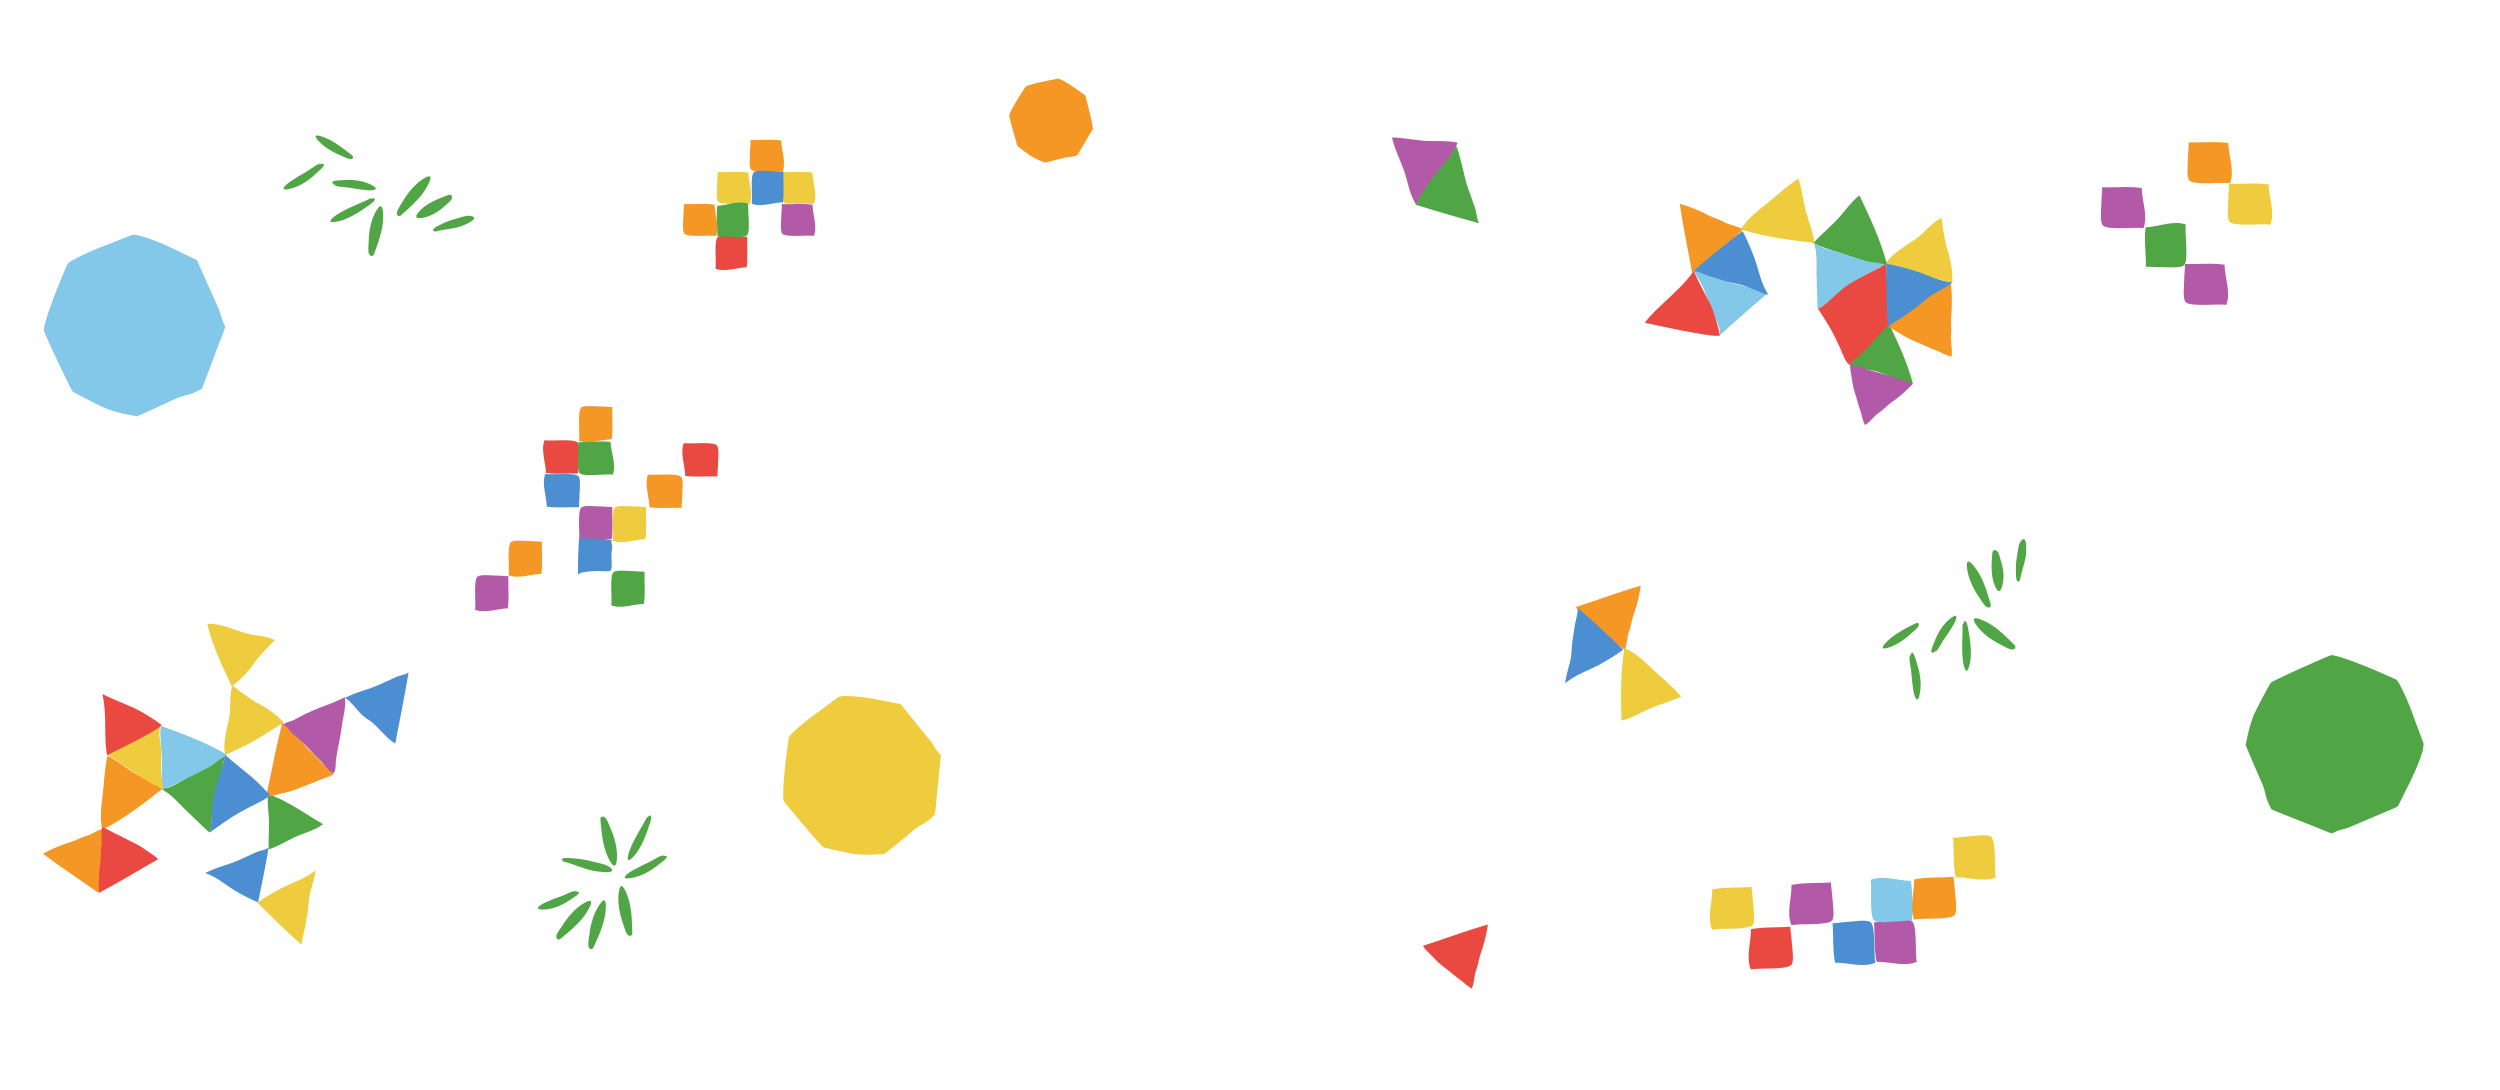 <svg id="Camada_1" data-name="Camada 1" xmlns="http://www.w3.org/2000/svg" viewBox="0 0 1280 558"><defs><style>.cls-1{fill:#efcc3e;}.cls-2{fill:#f49725;}.cls-3{fill:#83c8e8;}.cls-4{fill:#b25aa7;}.cls-5{fill:#4b8ed2;}.cls-6{fill:#e94941;}.cls-7{fill:#50a545;}</style></defs><g id="Grupo_345" data-name="Grupo 345"><path id="Caminho_127" data-name="Caminho 127" class="cls-1" d="M453,437.15c-5.47.43-11,.86-16.43-.08-4.44-.77-14.42-3-14.95-3.24a4.36,4.36,0,0,1-1.05-.91c-6.28-6.82-19-22.14-19.24-22.76a6.14,6.14,0,0,1-.3-2c-.35-9.5,2.87-30.72,2.87-30.72a21.66,21.66,0,0,1,1.48-1.84,118.28,118.28,0,0,1,13.34-10.92l10.62-7.86,2.77-.48c10.16.12,17.8,2.08,27.81,3.87a2.45,2.45,0,0,1,1.92,1.17l14.76,18.26c1.58,2,2.84,5.06,5,6.86l.06,1.29c-1.25,10.84-1.79,18.51-3,29.35,0,0-3.73,3.57-5.88,4.59a28.65,28.65,0,0,0-6,4.15C462.31,429.65,453,437.15,453,437.15Z"/><path id="Caminho_228" data-name="Caminho 228" class="cls-2" d="M535.1,83.25a34,34,0,0,1-7.71-3.64c-1.92-1.33-6.14-4.55-6.33-4.81a2.23,2.23,0,0,1-.29-.65c-1.47-4.59-4.09-14.59-4.07-14.94a3.56,3.56,0,0,1,.3-1c1.92-4.55,8.09-13.83,8.09-13.83a11.37,11.37,0,0,1,1.11-.54,63,63,0,0,1,8.67-2.21l6.72-1.37,1.42.38c4.75,2.29,7.92,4.89,12.23,7.93a1.26,1.26,0,0,1,.65,1l2.94,11.84c.32,1.27.23,3,.84,4.31l-.26.62c-3,4.83-4.9,8.33-7.87,13.16a18.16,18.16,0,0,1-3.78.86,15,15,0,0,0-3.71.65C541.12,81.77,535.1,83.25,535.1,83.25Z"/><path id="Caminho_179" data-name="Caminho 179" class="cls-3" d="M70.12,213.17c-6-1.12-12.07-2.25-17.61-4.81C48,206.26,37.89,201,37.4,200.57a4.38,4.38,0,0,1-.86-1.27c-4.78-9.13-14-29.22-14.1-30a7,7,0,0,1,.25-2.23C25.05,156.8,34.61,135,34.61,135a22.91,22.91,0,0,1,2.12-1.54,131.42,131.42,0,0,1,17.45-7.88l13.66-5.39,3.12.29c10.87,3.06,18.51,7.36,28.72,12.15a2.72,2.72,0,0,1,1.73,1.81L112,158.23c1.14,2.56,1.59,6.25,3.36,8.79l-.31,1.4c-4.46,11.28-7.24,19.36-11.7,30.64,0,0-5,2.75-7.64,3.23A32,32,0,0,0,88.12,205C82.26,207.79,70.12,213.17,70.12,213.17Z"/><g id="Grupo_145" data-name="Grupo 145"><path id="Caminho_128" data-name="Caminho 128" class="cls-1" d="M367.46,88.11c0,2.17-.31,4.33-.31,6.56,0,1.74-.7,7.28.59,8.6,1.95,2,13.07.52,16.11,1.1,1.91-4.88-.63-11-.7-16-5.26-.79-10.8-.07-16-.31"/><path id="Caminho_129" data-name="Caminho 129" class="cls-1" d="M400.32,88.11c0,2.17-.31,4.33-.32,6.56,0,1.74-.7,7.28.59,8.6,2,2,13.08.52,16.12,1.1,1.91-4.88-.64-11-.7-16-5.26-.79-10.8-.07-16-.31"/><path id="Caminho_130" data-name="Caminho 130" class="cls-2" d="M350.19,104.54c0,2.17-.31,4.33-.32,6.56,0,1.74-.69,7.28.6,8.6,1.95,2,13.07.52,16.11,1.1,1.91-4.88-.63-11-.7-16-5.26-.79-10.8-.07-16-.31"/><path id="Caminho_131" data-name="Caminho 131" class="cls-4" d="M400.32,104.54c0,2.17-.31,4.33-.32,6.56,0,1.74-.7,7.28.59,8.6,2,2,13.08.52,16.12,1.1,1.91-4.88-.64-11-.7-16-5.26-.79-10.8-.07-16-.31"/><path id="Caminho_132" data-name="Caminho 132" class="cls-2" d="M384.31,71.68c0,2.17-.31,4.33-.31,6.57,0,1.73-.7,7.27.59,8.59,2,2,13.07.52,16.11,1.1,1.91-4.88-.63-11-.7-16-5.26-.79-10.8-.07-16-.31"/><path id="Caminho_133" data-name="Caminho 133" class="cls-5" d="M401.12,87.91c-2.17,0-4.32-.31-6.56-.32-1.74,0-7.28-.7-8.6.59-2,1.95-.51,13.07-1.1,16.11,4.88,1.92,11-.63,15.95-.69.8-5.26.08-10.81.31-16"/><path id="Caminho_134" data-name="Caminho 134" class="cls-6" d="M382.59,121.18c-2.17,0-4.33-.31-6.57-.31-1.73,0-7.28-.7-8.59.59-2,2-.52,13.07-1.1,16.11,4.87,1.92,11-.63,15.94-.7.8-5.25.08-10.8.32-16"/><path id="Caminho_135" data-name="Caminho 135" class="cls-7" d="M367.31,121.09c2.17-.07,4.34.19,6.57.13,1.74,0,7.3.51,8.58-.82,2-2,.17-13.08.67-16.13-4.92-1.79-11,.92-15.92,1.12-.66,5.28.21,10.8.11,16"/></g><g id="Grupo_152" data-name="Grupo 152"><path id="Caminho_128-2" data-name="Caminho 128-2" class="cls-4" d="M1076.3,95.86c0,2.8-.4,5.59-.4,8.47,0,2.24-.91,9.4.76,11.1,2.52,2.57,16.87.67,20.8,1.42,2.47-6.29-.82-14.2-.91-20.58-6.78-1-13.93-.1-20.65-.41"/><path id="Caminho_129-2" data-name="Caminho 129-2" class="cls-1" d="M1141.29,94.06c0,2.8-.4,5.58-.41,8.47,0,2.24-.9,9.39.76,11.09,2.52,2.58,16.87.67,20.8,1.42,2.47-6.29-.81-14.2-.9-20.58-6.79-1-13.94-.1-20.66-.4"/><path id="Caminho_131-2" data-name="Caminho 131-2" class="cls-4" d="M1118.71,135.13c0,2.8-.4,5.58-.41,8.47,0,2.24-.9,9.39.76,11.09,2.52,2.58,16.88.67,20.8,1.42,2.47-6.29-.81-14.2-.9-20.58-6.79-1-13.94-.1-20.66-.4"/><path id="Caminho_132-2" data-name="Caminho 132-2" class="cls-2" d="M1120.63,72.85c0,2.8-.4,5.59-.41,8.48,0,2.24-.9,9.39.76,11.09,2.52,2.58,16.88.67,20.8,1.42,2.47-6.29-.81-14.2-.9-20.58-6.79-1-13.94-.1-20.66-.41"/><path id="Caminho_135-2" data-name="Caminho 135-2" class="cls-7" d="M1098.69,136.61c2.8-.08,5.59.25,8.48.18,2.24,0,9.41.65,11.07-1,2.51-2.59.21-16.89.86-20.83-6.36-2.3-14.18,1.19-20.55,1.45-.84,6.81.27,13.94.15,20.66"/></g><g id="Grupo_146" data-name="Grupo 146"><path id="Caminho_136" data-name="Caminho 136" class="cls-1" d="M860.62,356.46c-4.07-4.8-9.59-9.22-14.28-13.63-3.73-3.51-9.93-9.64-14.67-10.86-2,12-1.8,25-1.49,37,5-1,11.28-5.06,16.56-7.05,4.82-1.82,10.63-3.52,14.35-5.4"/><path id="Caminho_137" data-name="Caminho 137" class="cls-2" d="M807.27,311.51c1.22,1.93,3.36,3.58,4.87,5.29a50.44,50.44,0,0,0,6.82,6c2.1,1.64,4.2,3.43,6.35,4.95s4.25,3.74,6.5,4.89c1.38-2.79,1.18-6.57,2.31-9.56,1-2.65,1.32-5.49,2.22-8.18a73.89,73.89,0,0,0,3.71-15c-11.26,3.27-22.54,7.44-33.51,11,.14.22.15,0,.3-.14"/><path id="Caminho_138" data-name="Caminho 138" class="cls-5" d="M807.9,311.44c-.15,3.28-1.23,6.32-1.7,9.53-.55,3.71-.47,2.78-1,6.51-.62,4.16-.38,7.75-1.46,11.83-.7,2.63-2.15,7.84-2.35,10.53,6.21-4.89,10.14-5.67,17.35-9.47a121.47,121.47,0,0,0,12.34-7.67S816,318,807.9,311.44Z"/><path id="Caminho_321" data-name="Caminho 321" class="cls-6" d="M729,484.92c1.21,1.93,3.35,3.58,4.87,5.29a49.09,49.09,0,0,0,6.81,6c2.11,1.64,4.2,3.43,6.35,5s4.25,3.73,6.5,4.89c1.38-2.79,1.18-6.57,2.31-9.57,1-2.65,1.32-5.49,2.22-8.17a74.22,74.22,0,0,0,3.71-15c-11.26,3.27-22.53,7.44-33.5,11,.13.22.14,0,.3-.14"/></g><g id="Grupo_141" data-name="Grupo 141"><path id="Caminho_113" data-name="Caminho 113" class="cls-1" d="M920.6,91.6c-5.47,3.44-10.76,8.42-15.93,12.56-4.1,3.29-11.24,8.7-13.16,13.35,11.93,3.78,25.16,5.44,37.45,6.86-.32-5.26-3.52-12.2-4.78-17.87-1.16-5.16-2-11.32-3.43-15.37"/><path id="Caminho_114" data-name="Caminho 114" class="cls-1" d="M994.11,111.54c-5.79,2.87-8.54,7.84-14.1,11.43-4.41,2.86-12.06,7.52-14.45,11.95,11.49,5,22,7,34.08,9.69A52,52,0,0,0,997,127.55C995.28,122.25,994.11,111.54,994.11,111.54Z"/><path id="Caminho_115" data-name="Caminho 115" class="cls-7" d="M928.75,124.63c5.83,2.79,12.87,4.63,19.12,6.79,5,1.73,13.34,4.89,18.31,4-3.16-12.11-8.79-24.19-14.13-35.35-4.29,3.07-8.46,9.47-12.58,13.56-3.75,3.72-8.49,7.75-11.19,11.08"/><path id="Caminho_116" data-name="Caminho 116" class="cls-7" d="M946.94,186.88c5,2.42,9.47,1.76,14.88,3.64,4.3,1.49,12.19,5.18,17.53,5.74-2.74-10.48-7.62-20.94-12.24-30.6-3.71,2.66-7.32,8.2-10.89,11.74-3.25,3.22-7.35,6.71-9.69,9.59"/><path id="Caminho_117" data-name="Caminho 117" class="cls-4" d="M947.31,187.32c-.12,2.19.65,4.69.89,6.88a47.65,47.65,0,0,0,2,8.5c.74,2.47,1.39,5,2.24,7.43s1.28,5.31,2.41,7.47c2.63-1.43,4.58-4.52,7.13-6.25,2.27-1.53,4.1-3.59,6.29-5.21a71.41,71.41,0,0,0,11.28-9.77c-10.69-3.69-21.89-6.67-32.53-9.94,0,.25.13.07.32,0"/><path id="Caminho_118" data-name="Caminho 118" class="cls-2" d="M966.11,166.49c1.89,1.76,4.72,3,6.87,4.4a56.74,56.74,0,0,0,9.22,4.62c2.78,1.2,5.59,2.56,8.39,3.61s5.75,2.88,8.55,3.5c.71-3.46-.59-7.55-.21-11.16.33-3.21-.14-6.42.08-9.63a84.58,84.58,0,0,0-.25-17.57c-11.43,6.83-22.61,14.66-33.63,21.76.21.2.16-.07.29-.25"/><path id="Caminho_119" data-name="Caminho 119" class="cls-2" d="M867.18,139.37c2.13-1,4.12-2.89,6.08-4.19a50.54,50.54,0,0,0,7.08-6.07c2-1.9,4.1-3.77,5.95-5.74s4.42-3.79,5.92-5.91c-2.64-1.8-6.52-2.15-9.4-3.73-2.55-1.4-5.4-2.14-8-3.44a76.23,76.23,0,0,0-14.75-5.94c1.69,11.93,4.31,24,6.37,35.68.24-.11,0-.16-.1-.33"/><path id="Caminho_120" data-name="Caminho 120" class="cls-3" d="M929.06,125.55c1.47,4.72.84,11.8,1.06,17.25.22,5.22.22,10.33.54,15.58,2.53-1.13,6.2-4.93,8.81-6.61,2.94-1.89,5.52-4.19,8.56-6,2.76-1.63,5.59-3.3,8.35-4.91,2.59-1.51,5.4-4.18,8.18-5a1,1,0,0,0,0-.54c-3.34-1.12-6.92-.83-10.35-2s-6.64-2-9.87-3.21c-4.61-1.67-11.38-2.45-15.09-5.69"/><path id="Caminho_121" data-name="Caminho 121" class="cls-3" d="M880.65,171.5c.19-4.75-3.36-10.26-4.91-14.72-1.09-3.12-2.41-6.19-3.6-9.31s-3.65-5.72-4.84-8.9a1,1,0,0,1,.43-.31c2.36,1.52,6.11,2,8.84,3,2.92,1.06,5.92,2.12,8.85,3.17,3.22,1.16,6.54,1.65,9.78,2.67,2.87.9,7.34,3.81,10.42,2.45-3.81,3.49-7.68,6.64-11.52,10-4,3.53-13.39,11.94-13.39,11.94Z"/><path id="Caminho_122" data-name="Caminho 122" class="cls-6" d="M930.75,158.41c5.49-3.3,10.46-9.46,16-12.94,6-3.79,12.78-6.5,18.77-10.43.21,5.55,1.15,12.56,1.73,18.12.45,4.46.08,9,.27,13.5-3,.49-8.15-1.72-11.18-2.62-3.71-1.1-7.51-2.29-11.28-3.11C940.32,159.91,930.75,158.41,930.75,158.41Z"/><path id="Caminho_123" data-name="Caminho 123" class="cls-6" d="M930.73,157.87c5.42,1.63,12.43,1.23,18,2.79,6.06,1.7,11.82,4.5,17.95,6.1-3.58,3.41-7.69,8.17-11.07,11.83-2.7,2.93-5.94,5.36-8.83,8.15-2.1-1.69-3.62-6.34-4.8-8.86-1.44-3.07-2.87-6.25-4.54-9.19C935.34,165,930.73,157.87,930.73,157.87Z"/><path id="Caminho_124" data-name="Caminho 124" class="cls-6" d="M880.6,171.77c-.74-4.3-3.22-12.74-5.25-16.73-2.55-5-6-11.18-8.16-16.28-4.17,5.82-7.83,9.18-13.09,14.16-4.75,4.49-8.05,7.27-12,12.33C842.14,165.25,877.94,173.32,880.6,171.77Z"/><path id="Caminho_125" data-name="Caminho 125" class="cls-5" d="M966.71,167.37c2.53-2.24,5.54-3.64,8.24-5.59,3.11-2.26,2.38-1.65,5.51-3.92,3.5-2.54,6-5.28,9.74-7.42,2.44-1.37,7.31-4,9.43-5.83-8-1.06-11.44-3.39-19.41-6a124.36,124.36,0,0,0-14.51-3.57S965.74,156.7,966.71,167.37Z"/><path id="Caminho_126" data-name="Caminho 126" class="cls-5" d="M867.2,138.73c3.31.63,6.26,2.16,9.45,3.11,3.69,1.09,2.76.88,6.46,2,4.16,1.23,7.83,1.51,11.83,3.19,2.58,1.09,7.67,3.32,10.38,3.91-4.08-7-4.3-11.13-7.13-19a126.9,126.9,0,0,0-6-13.67S875.05,131.45,867.2,138.73Z"/></g><g id="Grupo_147" data-name="Grupo 147"><path id="Caminho_139" data-name="Caminho 139" class="cls-2" d="M55,387.18c-1.42,6.09-1.68,13.11-2.41,19.46-.59,5.05-1.82,13.62,0,18.14,10.77-5.52,21-13.37,30.41-20.74-3.8-3.4-10.71-6-15.43-9-4.3-2.76-9.1-6.39-12.81-8.24"/><path id="Caminho_140" data-name="Caminho 140" class="cls-1" d="M119.08,350.94c-2,5.91-.55,11.2-1.93,17.44-1.1,5-3.19,13.37-1.82,18,11.27-4.39,19.9-10.12,30-16.5A50.18,50.18,0,0,0,131.92,360C127.16,357.5,119.08,350.94,119.08,350.94Z"/><path id="Caminho_141" data-name="Caminho 141" class="cls-1" d="M140.78,327.76c-5.6-2.77-11-2-17-4.13-4.79-1.72-12.85-4.87-17.67-4.11,2.93,11.75,7.51,21,12.54,31.88a50.13,50.13,0,0,0,11.56-12C133.24,334.94,140.78,327.76,140.78,327.76Z"/><path id="Caminho_142" data-name="Caminho 142" class="cls-3" d="M83,404.36c5.9-2,12-5.56,17.76-8.32,4.59-2.19,12.49-5.71,15.34-9.67-10.41-6.18-22.49-10.66-33.75-14.71-.86,5,.63,12.27.57,17.88,0,5.11-.57,11.1-.16,15.22"/><path id="Caminho_143" data-name="Caminho 143" class="cls-7" d="M137.84,434.8c5.12-1.76,8.27-3.88,13.26-6.27,4-1.89,10.2-3.3,14.25-6.54-9-5.35-18.32-12-28.06-15.49-.74,4.35.53,10.62.48,15.47,0,4.43-.49,9.62-.14,13.18"/><path id="Caminho_144" data-name="Caminho 144" class="cls-2" d="M137.17,407.75c2.49-.07,5.25-1.17,7.71-1.64a54.41,54.41,0,0,0,9.48-3.09c2.72-1.06,5.59-2,8.23-3.22s5.9-1.92,8.25-3.4c-1.86-2.86-5.54-4.79-7.73-7.53-2-2.44-4.46-4.33-6.49-6.67a81.24,81.24,0,0,0-12.11-11.92c-3.22,12.47-5.59,25.44-8.34,37.82.28,0,.06-.15,0-.37"/><path id="Caminho_145" data-name="Caminho 145" class="cls-2" d="M50.7,456.34c.82-2.1.87-4.79,1.33-7a49.3,49.3,0,0,0,.75-9c.06-2.65.25-5.38.19-8s.46-5.6.05-8.08c-3,.55-5.94,3-9,3.82-2.71.77-5.17,2.2-7.84,3.07A73.81,73.81,0,0,0,22,437.1c9.28,7,19.28,13.57,28.64,20.2.09-.23-.1-.1-.29-.15"/><path id="Caminho_146" data-name="Caminho 146" class="cls-6" d="M80.34,439.33c-1.55-1.64-4-2.83-5.78-4.2a48.79,48.79,0,0,0-7.81-4.49c-2.37-1.19-4.76-2.53-7.15-3.59s-4.87-2.8-7.29-3.48c-.8,3,.14,6.63-.38,9.76-.46,2.78-.21,5.61-.56,8.4a74.58,74.58,0,0,0-.67,15.37c10.33-5.39,20.49-11.66,30.48-17.31-.18-.18-.14,0-.27.2"/><path id="Caminho_147" data-name="Caminho 147" class="cls-7" d="M83.86,404.78c4.22,2.25,8.6,7.54,12.45,11.14,3.7,3.45,7.17,7,11,10.36,1-2.51.91-7.61,1.57-10.53.73-3.31.94-6.63,1.82-9.93.8-3,1.6-6.07,2.41-9.06.76-2.79.88-6.54,2.2-9a1,1,0,0,0-.35-.39c-3.06,1.5-5.32,4.13-8.46,5.68s-5.95,3.11-9,4.5c-4.31,2-9.5,6-14.25,6.34"/><path id="Caminho_148" data-name="Caminho 148" class="cls-1" d="M82.38,371.55c-1.91,3.82.49,10.8.24,14.91-.18,2.89-.12,5.81-.21,8.73S83.57,401,83.47,404a1.06,1.06,0,0,1-.5.12c-1.55-2-4.15-1.84-6.23-3.5s-5.1-2.92-7.32-4.69c-2.45-1.95-4.81-2.84-7.33-4.68-2.23-1.64-5-3.44-7.55-5.16,4.68-1.65,8.33-4.4,12.69-7.6a47.49,47.49,0,0,1,10.18-5.21Z"/><path id="Caminho_149" data-name="Caminho 149" class="cls-5" d="M107.36,426.23c1.53-6,.76-13.62,2.2-19.77,1.57-6.7,4.37-13.16,5.82-19.93,3.91,3.68,9.33,7.85,13.5,11.3,3.34,2.75,6.17,6.13,9.36,9.09-1.75,2.4-6.77,4.35-9.47,5.8-3.3,1.76-6.72,3.52-9.87,5.53C115,420.76,107.36,426.23,107.36,426.23Z"/><path id="Caminho_150" data-name="Caminho 150" class="cls-6" d="M82.71,371.15a89.77,89.77,0,0,0-14.42-8.82c-4.9-2.13-11.13-4.63-15.89-7,1.35,6.19,1.36,10.41,1.48,16.58.11,5.57-.05,9.2.94,14.73C54.82,386.63,82.12,373.6,82.71,371.15Z"/><path id="Caminho_151" data-name="Caminho 151" class="cls-1" d="M154.42,483.64c.21-3.26,1.33-6.26,1.86-9.44.61-3.67.52-2.75,1.13-6.44.69-4.12.51-7.69,1.66-11.73.74-2.59,2.28-7.74,2.52-10.42-6.25,4.75-10.17,5.46-17.4,9.1a121.53,121.53,0,0,0-12.4,7.41S146.5,477,154.42,483.64Z"/><path id="Caminho_152" data-name="Caminho 152" class="cls-5" d="M137.53,434c-2.7,1.64-4.09,1.23-6.87,2.57-3.21,1.55-3.42,1.5-6.65,3.06a75.75,75.75,0,0,1-9.48,3.6,72.73,72.73,0,0,0-9.48,3.76c6.7,2.43,9.09,5.22,15.36,9.06A101,101,0,0,0,132.1,462S135.9,444.11,137.53,434Z"/><path id="Caminho_153" data-name="Caminho 153" class="cls-5" d="M209.18,344.28c-2.69,1.64-4.08,1.24-6.86,2.58-3.21,1.55-3.42,1.49-6.65,3.05a76.35,76.35,0,0,1-9.48,3.6,73,73,0,0,0-9.48,3.76c6.06,4.49,6.07,7.67,12.35,11.51,3.83,2.34,9.2,10,13.31,11.81C202.37,380.59,207.55,354.44,209.18,344.28Z"/><path id="Caminho_154" data-name="Caminho 154" class="cls-4" d="M144.74,371.16c.83-1.06,4.12-1.81,5.48-2.44,2.42-1.12,4.72-2.53,7.15-3.64,3.17-1.45,6.44-2.82,9.72-4s6.35-2.62,9.48-4.09c.67,4.45-.81,9.76-1.45,14.21-.46,3.21-1,6.18-1.59,9.35-.58,2.91-1.13,5.63-1.5,8.58-.26,2,0,5.05-1.1,6.75-2.44-.61-4.4-3.85-6.09-5.58-1.44-1.48-2.92-2.93-4.37-4.42a116.26,116.26,0,0,0-10.23-9.9c-1.73-1.39-4-4.92-6.09-5.52-.19.32.08.26.07.54"/></g><path id="Caminho_155" data-name="Caminho 155" class="cls-7" d="M1149.76,381.5c1.19-5.86,2.41-11.8,5-17.19,2.14-4.41,7.43-14.21,7.89-14.68a4.41,4.41,0,0,1,1.26-.82c9-4.54,28.88-13.27,29.61-13.33a6.67,6.67,0,0,1,2.18.28C1205.77,338.24,1227,348,1227,348a22.08,22.08,0,0,1,1.47,2.11,128.77,128.77,0,0,1,7.44,17.24l5,13.48-.33,3.05c-3.18,10.6-7.52,18-12.39,28a2.7,2.7,0,0,1-1.81,1.67l-23.55,10c-2.53,1.07-6.15,1.45-8.67,3.15l-1.37-.33c-11-4.56-18.86-7.42-29.84-12,0,0-2.62-5-3-7.55a31.53,31.53,0,0,0-2.57-7.48C1154.83,393.49,1149.76,381.5,1149.76,381.5Z"/><g id="Grupo_151" data-name="Grupo 151"><path id="Caminho_156" data-name="Caminho 156" class="cls-4" d="M712.76,70.66c1.53,6.25,3.69,10.2,6,16.38,1.82,4.91,2.8,12.42,6.2,17.57,7.31-10.08,16.18-20.38,21.38-31.53-5.07-1.35-12.62-.52-18.37-1.1-5.23-.54-11.32-1.64-15.58-1.6"/><path id="Caminho_157" data-name="Caminho 157" class="cls-7" d="M757.3,114.26c-1.65-3.37-1-5-2.3-8.41-1.49-4-1.4-4.2-2.89-8.19-1.68-4.47-2.08-7-3.23-11.61-.74-3-2.14-8.83-3.42-11.64-3.6,7.67-7.17,10.19-12.4,17.2a120.21,120.21,0,0,0-8.3,13.19S745.47,111.23,757.3,114.26Z"/></g><g id="Grupo_149" data-name="Grupo 149"><path id="Caminho_159" data-name="Caminho 159" class="cls-1" d="M896.8,454.08c.12,2.8.65,5.56.79,8.44.11,2.24,1.33,9.35-.26,11.12-2.4,2.69-16.82,1.43-20.71,2.36-2.75-6.17.17-14.22,0-20.6,6.73-1.33,13.92-.73,20.62-1.34"/><path id="Caminho_160" data-name="Caminho 160" class="cls-2" d="M1000.25,448.91c.12,2.8.65,5.56.79,8.44.11,2.24,1.32,9.34-.26,11.12-2.4,2.69-16.82,1.43-20.71,2.36-2.75-6.17.17-14.22,0-20.6,6.73-1.33,13.92-.73,20.62-1.34"/><path id="Caminho_161" data-name="Caminho 161" class="cls-4" d="M937.43,451.76c.12,2.8.65,5.56.79,8.44.11,2.24,1.32,9.35-.26,11.12-2.4,2.69-16.82,1.43-20.71,2.37-2.75-6.18.17-14.23,0-20.61,6.73-1.33,13.92-.73,20.62-1.34"/><path id="Caminho_162" data-name="Caminho 162" class="cls-6" d="M916.64,474.45c.12,2.8.66,5.56.79,8.44.11,2.24,1.33,9.35-.25,11.12-2.4,2.69-16.83,1.43-20.71,2.36-2.76-6.17.16-14.22,0-20.6,6.74-1.33,13.92-.73,20.62-1.34"/><path id="Caminho_163" data-name="Caminho 163" class="cls-5" d="M938.24,472.73c2.8-.12,5.56-.65,8.45-.79,2.23-.11,9.34-1.33,11.11.26,2.69,2.4,1.44,16.82,2.37,20.71-6.18,2.75-14.23-.17-20.61,0-1.33-6.73-.72-13.92-1.34-20.62"/><path id="Caminho_164" data-name="Caminho 164" class="cls-4" d="M959.45,472.26c2.8-.12,5.56-.65,8.45-.79,2.23-.1,9.34-1.32,11.11.26,2.69,2.4,1.44,16.83,2.37,20.71-6.18,2.75-14.23-.17-20.6,0-1.34-6.73-.73-13.92-1.35-20.61"/><path id="Caminho_165" data-name="Caminho 165" class="cls-1" d="M999.94,429c2.8-.12,5.56-.66,8.44-.79,2.24-.11,9.35-1.33,11.12.25,2.69,2.4,1.43,16.83,2.36,20.71-6.17,2.76-14.22-.16-20.6,0-1.33-6.73-.73-13.92-1.34-20.62"/><path id="Caminho_166" data-name="Caminho 166" class="cls-3" d="M979.14,471.24c-2.8.05-5.57.51-8.46.57-2.24.05-9.38,1.07-11.11-.56-2.62-2.47-1-16.86-1.8-20.76,6.24-2.59,14.21.54,20.59.52,1.15,6.76.36,13.93.79,20.64"/></g><g id="Grupo_154" data-name="Grupo 154"><path id="Caminho_167" data-name="Caminho 167" class="cls-7" d="M330,292.71c-2.28,0-4.55-.33-6.9-.33-1.82,0-7.64-.74-9,.62-2.1,2.05-.54,13.72-1.16,16.92,5.13,2,11.56-.66,16.75-.73.84-5.53.08-11.35.33-16.81"/><path id="Caminho_168" data-name="Caminho 168" class="cls-1" d="M330.75,259.59c-2.28,0-4.54-.32-6.89-.33-1.82,0-7.65-.73-9,.62-2.1,2.05-.55,13.73-1.16,16.93,5.12,2,11.56-.66,16.75-.74.83-5.52.08-11.34.33-16.81"/><path id="Caminho_169" data-name="Caminho 169" class="cls-2" d="M313.5,208.42c-2.28,0-4.55-.33-6.9-.33-1.82,0-7.64-.74-9,.62-2.1,2-.54,13.72-1.16,16.92,5.13,2,11.57-.66,16.75-.73.84-5.53.08-11.35.33-16.81"/><path id="Caminho_170" data-name="Caminho 170" class="cls-4" d="M313.5,259.59c-2.28,0-4.55-.32-6.9-.33-1.82,0-7.64-.73-9,.62-2.1,2.05-.54,13.73-1.16,16.93,5.13,2,11.57-.66,16.75-.74.84-5.52.08-11.34.33-16.81"/><path id="Caminho_171" data-name="Caminho 171" class="cls-4" d="M260.28,295c-2.28,0-4.54-.33-6.89-.33-1.82,0-7.65-.73-9,.62-2.1,2.05-.55,13.73-1.16,16.92,5.12,2,11.56-.66,16.75-.73.83-5.52.08-11.35.33-16.81"/><path id="Caminho_172" data-name="Caminho 172" class="cls-2" d="M349,260c0-2.28.33-4.55.33-6.9,0-1.82.73-7.64-.62-9-2.05-2.1-13.73-.54-16.92-1.15-2,5.12.66,11.56.73,16.74,5.52.84,11.34.08,16.81.33"/><path id="Caminho_173" data-name="Caminho 173" class="cls-2" d="M277.44,277.33c-2.28,0-4.54-.33-6.89-.33-1.82,0-7.65-.74-9,.62-2.1,2.05-.55,13.73-1.16,16.92,5.12,2,11.56-.66,16.75-.73.83-5.53.08-11.35.33-16.81"/><path id="Caminho_174" data-name="Caminho 174" class="cls-5" d="M296.42,259.71c0-2.29.32-4.55.33-6.9,0-1.82.73-7.64-.62-9-2.05-2.1-13.73-.54-16.92-1.16-2,5.12.66,11.56.73,16.75,5.52.84,11.34.08,16.81.33"/><path id="Caminho_175" data-name="Caminho 175" class="cls-6" d="M296,242.44c0-2.28.32-4.54.33-6.89,0-1.82.73-7.65-.63-9-2.05-2.1-13.72-.54-16.92-1.16-2,5.12.66,11.56.74,16.75,5.52.84,11.34.08,16.81.33"/><path id="Caminho_176" data-name="Caminho 176" class="cls-6" d="M367.31,243.91c0-2.28.33-4.54.33-6.89,0-1.82.74-7.64-.62-9-2-2.1-13.73-.54-16.92-1.16-2,5.12.66,11.56.73,16.75,5.52.84,11.35.08,16.81.33"/><path id="Caminho_177" data-name="Caminho 177" class="cls-7" d="M296.12,226.4c.06,2.28-.21,4.55-.15,6.9,0,1.82-.53,7.66.86,9,2.11,2,13.74.17,16.95.7,1.88-5.17-1-11.54-1.18-16.72-5.54-.69-11.34.22-16.81.12"/><path id="Caminho_178" data-name="Caminho 178" class="cls-5" d="M313.24,276.5c-5.37,0-11.59-1.41-16.83-.56-.27,6-.65,12.2-.43,18.21,2-1.72,7.1-1.59,9.62-1.81,1.35-.11,6,.61,7-.24s.43-6.86.47-8.57c0-1.14.36-2.27.38-3.34s-.53-2.28-.38-3.47"/></g><g id="Grupo_160" data-name="Grupo 160"><path id="Caminho_180" data-name="Caminho 180" class="cls-7" d="M191.24,130.81c2-5.42,3.84-10.27,4.71-16,.33-2.22.86-13.29-2.87-7.57-3.06,4.68-4.25,11.07-4.3,16.66a30.63,30.63,0,0,0-.11,5.15c.34,2,2,3,3.1.64"/><path id="Caminho_181" data-name="Caminho 181" class="cls-7" d="M204.72,110.73c4.33-3.81,8.26-7.2,11.81-11.83,1.36-1.79,7.19-11.2,1.24-7.94-4.87,2.68-9,7.71-11.76,12.56a32,32,0,0,0-2.59,4.45c-.67,1.87.27,3.56,2.32,2"/><path id="Caminho_182" data-name="Caminho 182" class="cls-7" d="M230.39,99.55c-4.44,1.64-8.45,3.07-12.38,5.73-1.52,1-8.33,6.94-2.61,6.38,4.69-.46,9.18-3.23,12.49-6.37a21.44,21.44,0,0,0,3.08-2.86c.93-1.37.46-3.18-1.59-2.61"/><path id="Caminho_183" data-name="Caminho 183" class="cls-7" d="M180.85,80.1a77.36,77.36,0,0,0-11.62-8.31c-1.69-.93-10.36-4.73-6.73-.31,3,3.62,7.78,6.44,12.22,8.21a29.47,29.47,0,0,0,4.07,1.67c1.65.37,2.89-.52,1.26-2"/><path id="Caminho_184" data-name="Caminho 184" class="cls-7" d="M222.11,118.79c4.95-1.53,10.16-1.37,15-3.35,1.21-.5,8.87-3.73,4.08-4.85-2.2-.52-5.68.83-7.84,1.43a35.5,35.5,0,0,0-6.47,2.35c-1.11.57-2.21,1-3.29,1.65-.63.36-3.22,2-1,2.34"/><path id="Caminho_185" data-name="Caminho 185" class="cls-7" d="M164.82,83.43c-2.58.44-6.06,3.46-8.5,4.82s-4.89,2.91-7.27,4.42c-1.86,1.18-6.62,5.14-1.63,4.22,5.62-1,10.75-4.5,14.83-8.44a33.79,33.79,0,0,0,2.89-2.72c1.77-2.2,0-1.85-2.1-1.47"/><path id="Caminho_186" data-name="Caminho 186" class="cls-7" d="M170.37,94.55c2.11,1.28,6.42,1.15,9,1.64s5.25.83,7.87,1.16c2.05.27,7.83.21,3.7-2.23-4.67-2.75-10.43-3.31-15.72-2.84a30.57,30.57,0,0,0-3.7.29c-2.59.59-1.13,1.41.63,2.47"/><path id="Caminho_187" data-name="Caminho 187" class="cls-7" d="M190.07,101.42c-5.58,2.73-11.44,4.71-16.76,8a14.87,14.87,0,0,0-3.51,2.7c-1.09,1.37-.83,1.59.64,1.56,5.85-.08,13.47-5,18.31-8.48a14.67,14.67,0,0,0,2.79-2.24c.83-1.2.21-1.84-1.44-1.15"/></g><g id="Grupo_161" data-name="Grupo 161"><path id="Caminho_188" data-name="Caminho 188" class="cls-7" d="M307.35,418.78c.49,5.76.88,10.94,2.54,16.53.64,2.16,4.86,12.4,5.81,5.64.78-5.54-.85-11.82-3.18-16.91a29.31,29.31,0,0,0-2.09-4.71c-1.14-1.64-3.12-1.86-3.07.73"/><path id="Caminho_189" data-name="Caminho 189" class="cls-7" d="M323.75,478.58c-.14-5.77-.2-11-1.48-16.65-.49-2.19-3.95-12.71-5.27-6.06-1.09,5.46.12,11.84,2.06,17.08a30.72,30.72,0,0,0,1.74,4.85c1,1.72,2.9,2.08,3-.49"/><path id="Caminho_190" data-name="Caminho 190" class="cls-7" d="M303.47,485.86c2.44-5.23,4.67-9.91,6-15.58.53-2.18,2.08-13.15-2-7.77-3.38,4.42-5.13,10.67-5.71,16.23a30.77,30.77,0,0,0-.58,5.12c.14,2,1.68,3.15,2.91.89"/><path id="Caminho_191" data-name="Caminho 191" class="cls-7" d="M286.34,481.17c4.45-3.66,8.5-6.91,12.2-11.42,1.42-1.74,7.57-10.95,1.52-7.89-5,2.51-9.25,7.39-12.18,12.15a31.25,31.25,0,0,0-2.75,4.36c-.73,1.85.15,3.57,2.25,2.07"/><path id="Caminho_192" data-name="Caminho 192" class="cls-7" d="M287.6,440.9c6.06,1.34,11.49,4.28,17.7,5.19,1.56.23,11.42,1.58,7-2-2-1.63-6.47-2.35-9.08-3a49.73,49.73,0,0,0-8.12-1.46c-1.49-.11-2.9-.31-4.37-.36-.87,0-4.52,0-2.35,1.47"/><path id="Caminho_193" data-name="Caminho 193" class="cls-7" d="M340.48,437.65c-2.6.24-6.31,3-8.86,4.13s-5.09,2.52-7.59,3.84c-1.95,1-7,4.6-2,4.07,5.68-.59,11.08-3.63,15.46-7.24a35.29,35.29,0,0,0,3.09-2.48c1.94-2.06.18-1.84-2-1.64"/><path id="Caminho_194" data-name="Caminho 194" class="cls-7" d="M295.58,456c-2.47-.06-6.14,2.2-8.61,3s-5,1.9-7.41,2.92c-1.9.79-6.89,3.73-2.09,3.78,5.41.06,10.69-2.32,15-5.37a30.71,30.71,0,0,0,3.07-2.09c2-1.81.28-1.79-1.77-1.83"/><path id="Caminho_195" data-name="Caminho 195" class="cls-7" d="M331.31,418.27c-2.84,5.52-6.35,10.62-8.64,16.46a14.71,14.71,0,0,0-1.2,4.26c-.05,1.75.28,1.76,1.45.87,4.64-3.56,7.81-12.06,9.62-17.74a14.69,14.69,0,0,0,.9-3.46c-.05-1.47-.93-1.6-1.84-.06"/></g><g id="Grupo_162" data-name="Grupo 162"><path id="Caminho_196" data-name="Caminho 196" class="cls-7" d="M1032,330.84c-4.07-4.1-7.69-7.83-12.56-11-1.87-1.25-11.67-6.4-8.07-.61,2.95,4.75,8.24,8.53,13.28,10.95a31,31,0,0,0,4.63,2.27c1.92.52,3.58-.58,1.89-2.53"/><path id="Caminho_197" data-name="Caminho 197" class="cls-7" d="M1019.45,310.13c-1.63-5.54-3-10.53-5.74-15.7-1-2-7.12-11.25-6.67-4.49.37,5.55,3.19,11.41,6.41,16a31.54,31.54,0,0,0,2.94,4.23c1.42,1.4,3.34,1.26,2.78-1.26"/><path id="Caminho_198" data-name="Caminho 198" class="cls-7" d="M1020.16,282.14c-.39,4.71-.79,9,0,13.64.29,1.81,2.78,10.48,4.69,5.06,1.57-4.44,1-9.68-.5-14a21.22,21.22,0,0,0-1.29-4c-.84-1.42-2.69-1.76-3,.34"/><path id="Caminho_199" data-name="Caminho 199" class="cls-7" d="M981.59,318.82a76.72,76.72,0,0,0-12.44,7c-1.55,1.14-8.66,7.39-3.12,6,4.54-1.17,9.12-4.32,12.6-7.6a29.4,29.4,0,0,0,3.23-3c1-1.34.75-2.84-1.27-2"/><path id="Caminho_200" data-name="Caminho 200" class="cls-7" d="M1034.1,297.77c.7-5.12,3-9.79,3.3-15,.07-1.31.38-9.62-2.67-5.76-1.4,1.78-1.64,5.51-2,7.72a34.22,34.22,0,0,0-.6,6.85c0,1.25,0,2.44.1,3.68.06.72.48,3.78,1.69,1.91"/><path id="Caminho_201" data-name="Caminho 201" class="cls-7" d="M977.84,334.76c-.69,2.51.57,6.95.77,9.73s.57,5.66.94,8.46c.28,2.19,1.86,8.17,3.13,3.27,1.43-5.54.47-11.66-1.38-17a32.48,32.48,0,0,0-1.25-3.76c-1.24-2.54-1.65-.82-2.22,1.27"/><path id="Caminho_202" data-name="Caminho 202" class="cls-7" d="M990.26,334.43c2.06-1.38,3.75-5.34,5.29-7.46s3-4.41,4.38-6.64c1.1-1.75,3.49-7-.46-4.3-4.47,3.07-7.41,8.05-9.22,13.05a30.82,30.82,0,0,0-1.3,3.47c-.57,2.6.79,1.62,2.5.48"/><path id="Caminho_203" data-name="Caminho 203" class="cls-7" d="M1004.81,319.47c.12,6.21-.56,12.36.2,18.58a14.86,14.86,0,0,0,1,4.33c.78,1.56,1.09,1.42,1.69.08,2.4-5.34,1.15-14.33.05-20.18a14.67,14.67,0,0,0-.85-3.47c-.74-1.27-1.58-1-1.65.81"/></g></g></svg>